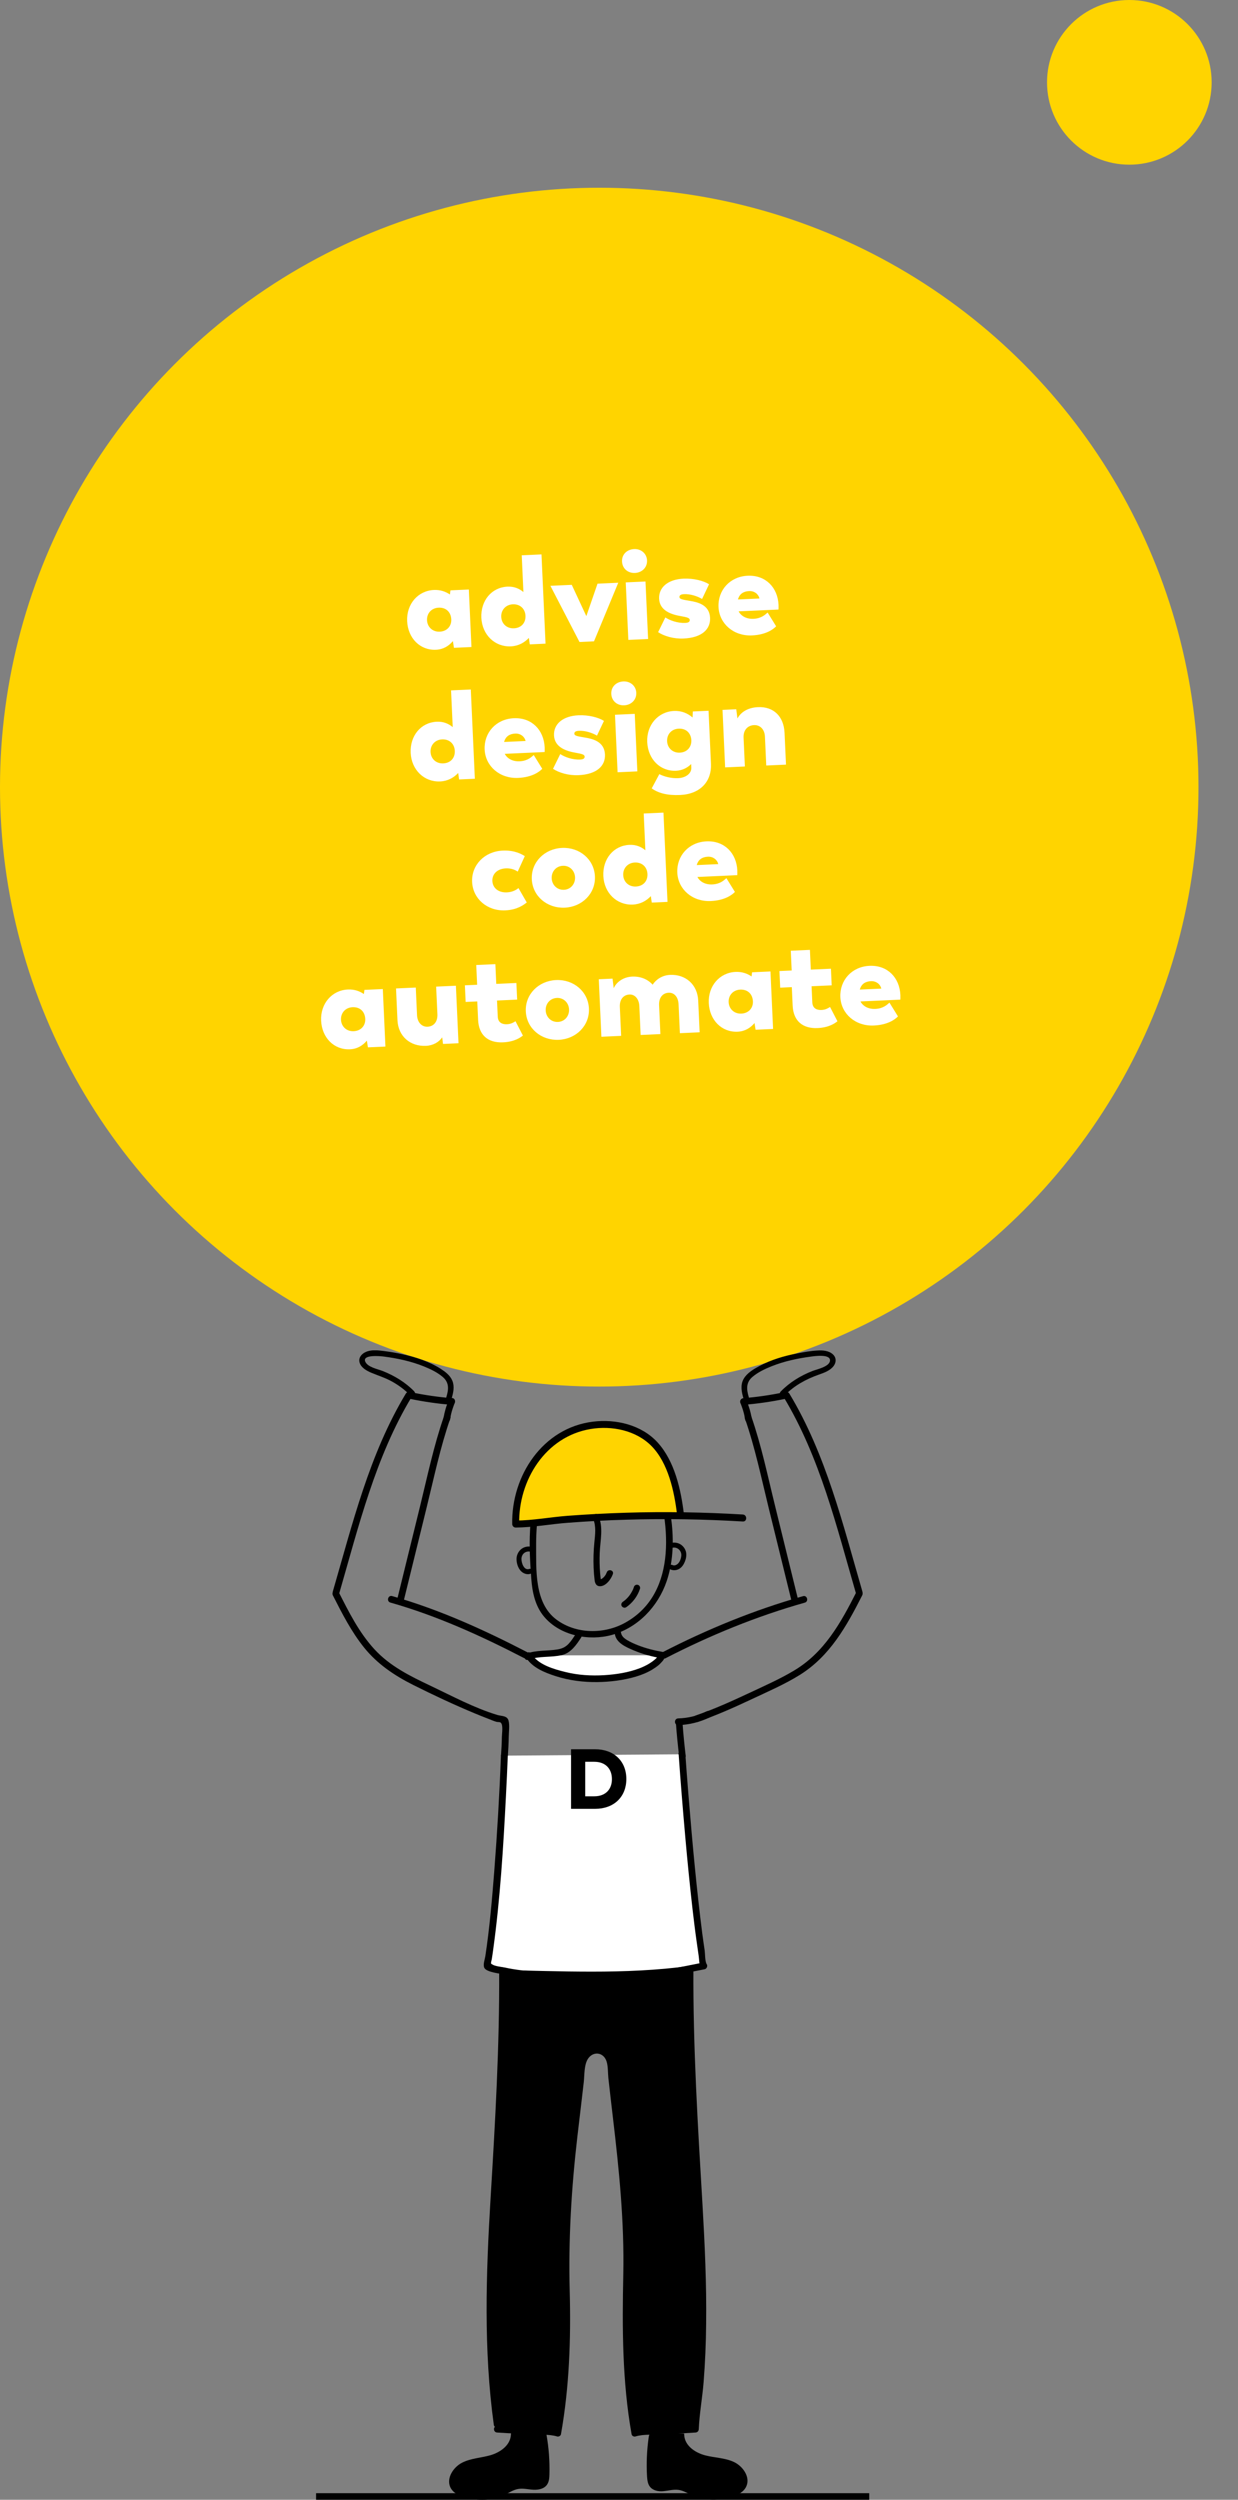 <svg width="376" height="759" viewBox="0 0 376 759" fill="none" xmlns="http://www.w3.org/2000/svg">
<rect x="0" y="0" width="376" height="759" fill="#808080" stroke="none"/>
<circle cx="343" cy="25" r="25" fill="#FFD400"/>
<circle cx="182" cy="239" r="182" fill="#FFD400"/>
<path d="M136.814 179.246L142.394 178.993L143.187 196.455L137.872 196.696L137.551 194.656C136.361 196.08 134.699 197.182 132.421 197.285C127.562 197.506 123.892 193.754 123.658 188.592C123.424 183.429 126.929 179.352 131.788 179.131C133.724 179.044 135.347 179.617 136.643 180.509L136.814 179.246ZM133.541 191.795C135.819 191.692 137.189 190.032 137.058 187.984C136.924 185.86 135.488 184.403 133.211 184.506C131.047 184.605 129.599 186.23 129.694 188.318C129.787 190.368 131.378 191.893 133.541 191.795ZM158.46 168.602L164.458 168.33L165.688 195.434L160.905 195.651L160.625 193.685C159.319 195.076 157.504 196.147 155.15 196.254C150.291 196.475 146.432 192.732 146.197 187.569C145.963 182.406 149.278 178.338 154.137 178.118C156.111 178.028 157.74 178.715 158.967 179.762L158.46 168.602ZM156.081 190.772C158.358 190.669 159.694 189.087 159.598 186.961C159.505 184.911 158.028 183.381 155.75 183.484C153.586 183.582 152.14 185.245 152.233 187.295C152.328 189.383 153.917 190.871 156.081 190.772ZM181.476 177.22L187.778 176.934L180.406 194.728L176.003 194.928L167.165 177.869L173.656 177.574L178.081 187.074L181.476 177.22ZM192.846 173.965C190.72 174.061 189.021 172.655 188.922 170.491C188.826 168.365 190.393 166.849 192.517 166.714C194.641 166.58 196.418 168.021 196.515 170.147C196.613 172.311 194.972 173.869 192.846 173.965ZM190.839 194.293L190.047 176.831L196.045 176.559L196.837 194.021L190.839 194.293ZM207.616 193.874C204.541 194.014 201.647 193.118 199.882 191.943L202.076 187.469C203.409 188.359 205.77 189.241 208.123 189.134C209.072 189.091 209.516 188.805 209.49 188.235C209.461 187.59 208.615 187.4 206.736 187.067C204.129 186.615 200.352 185.531 200.183 181.811C200.023 178.28 202.958 175.903 207.59 175.693C210.664 175.553 213.667 176.33 215.351 177.395L213.233 181.865C211.748 180.982 209.625 180.317 207.765 180.401C206.778 180.446 206.335 180.733 206.361 181.302C206.388 181.909 207.232 182.061 209.57 182.45C211.716 182.809 215.478 183.551 215.66 187.575C215.817 191.03 213.234 193.619 207.616 193.874ZM236.456 183.665C236.485 184.31 236.444 185.073 236.444 185.073L224.334 185.622C225.043 186.997 226.648 187.99 228.85 187.89C231.393 187.774 232.551 186.466 233.138 185.983L235.724 190.164C234.852 191.079 232.645 192.739 228.394 192.931C222.813 193.185 218.457 189.388 218.226 184.301C217.995 179.215 221.686 175.053 227.077 174.809C232.581 174.559 236.218 178.426 236.456 183.665ZM227.516 179.467C225.808 179.545 224.588 180.323 224.133 182.017L230.662 181.721C230.332 180.329 229.073 179.397 227.516 179.467ZM136.993 209.617L142.99 209.345L144.22 236.449L139.437 236.666L139.158 234.701C137.851 236.091 136.036 237.163 133.682 237.269C128.823 237.49 124.964 233.747 124.729 228.584C124.495 223.421 127.81 219.353 132.669 219.133C134.643 219.043 136.272 219.73 137.499 220.777L136.993 209.617ZM134.613 231.788C136.89 231.684 138.226 230.102 138.13 227.976C138.037 225.926 136.56 224.396 134.282 224.499C132.118 224.597 130.672 226.26 130.765 228.31C130.86 230.398 132.449 231.886 134.613 231.788ZM165.424 226.928C165.453 227.574 165.411 228.336 165.411 228.336L153.302 228.886C154.011 230.261 155.616 231.253 157.817 231.153C160.361 231.038 161.519 229.73 162.105 229.247L164.691 233.428C163.82 234.342 161.613 236.002 157.361 236.195C151.781 236.448 147.425 232.652 147.194 227.565C146.963 222.478 150.654 218.317 156.045 218.072C161.549 217.822 165.186 221.69 165.424 226.928ZM156.484 222.731C154.776 222.808 153.556 223.587 153.1 225.281L159.63 224.985C159.3 223.592 158.041 222.66 156.484 222.731ZM175.694 235.363C172.619 235.503 169.725 234.607 167.96 233.432L170.154 228.958C171.487 229.848 173.848 230.73 176.201 230.624C177.15 230.58 177.594 230.294 177.568 229.725C177.539 229.079 176.693 228.889 174.814 228.556C172.207 228.104 168.43 227.02 168.261 223.3C168.101 219.769 171.036 217.392 175.668 217.182C178.742 217.042 181.745 217.819 183.429 218.884L181.311 223.355C179.825 222.471 177.703 221.806 175.843 221.891C174.856 221.936 174.413 222.222 174.438 222.791C174.466 223.399 175.31 223.551 177.648 223.939C179.794 224.298 183.556 225.041 183.738 229.064C183.895 232.519 181.312 235.109 175.694 235.363ZM189.58 214.154C187.454 214.251 185.755 212.844 185.656 210.681C185.56 208.555 187.127 207.038 189.251 206.904C191.375 206.769 193.152 208.21 193.249 210.336C193.347 212.5 191.706 214.058 189.58 214.154ZM187.573 234.482L186.781 217.02L192.779 216.748L193.571 234.21L187.573 234.482ZM210.416 216.024L215.199 215.807L215.933 231.978C216.167 237.141 212.809 241.097 206.583 241.38C202.636 241.559 199.939 240.806 197.934 239.376L200.248 235.048C201.806 235.853 203.997 236.362 205.933 236.274C208.325 236.165 210.052 234.832 209.971 233.048L209.923 231.985C208.795 233.101 207.273 233.931 205.337 234.019C200.478 234.239 196.808 230.488 196.574 225.325C196.339 220.162 199.844 216.085 204.703 215.865C207.057 215.758 208.922 216.624 210.347 217.853L210.416 216.024ZM206.457 228.528C208.735 228.425 210.067 226.767 209.974 224.717C209.839 222.593 208.404 221.136 206.126 221.24C203.962 221.338 202.515 222.963 202.609 225.051C202.702 227.101 204.293 228.626 206.457 228.528ZM230.206 214.708C234.951 214.492 238.055 217.509 238.282 222.52L238.72 232.162L232.722 232.434L232.324 223.665C232.224 221.463 230.868 220.079 229.008 220.164C227.034 220.253 225.731 221.72 225.833 223.959L226.231 232.728L220.233 233.001L219.441 215.538L223.616 215.349L223.972 218.148C224.954 216.315 227.017 214.852 230.206 214.708ZM153.482 276.412C147.94 276.664 143.621 272.865 143.39 267.779C143.159 262.692 147.116 258.518 152.659 258.267C156.379 258.098 158.453 259.373 159.391 259.939L157.246 264.64C156.58 264.213 155.41 263.582 153.626 263.663C151.045 263.78 149.443 265.374 149.54 267.5C149.636 269.626 151.376 271.068 153.957 270.951C155.741 270.87 156.849 270.135 157.474 269.65L159.992 274.025C159.109 274.673 157.202 276.243 153.482 276.412ZM171.534 275.593C166.181 275.836 161.752 272.119 161.518 266.956C161.284 261.794 165.358 257.691 170.711 257.448C176.025 257.207 180.454 260.924 180.688 266.087C180.923 271.249 176.848 275.352 171.534 275.593ZM171.288 270.165C173.375 270.07 174.742 268.334 174.653 266.36C174.563 264.386 173.045 262.782 170.957 262.876C168.831 262.973 167.464 264.709 167.554 266.682C167.643 268.656 169.162 270.261 171.288 270.165ZM195.506 247.004L201.504 246.731L202.733 273.836L197.95 274.053L197.671 272.087C196.364 273.478 194.549 274.549 192.196 274.656C187.337 274.876 183.477 271.133 183.243 265.971C183.009 260.808 186.324 256.74 191.183 256.519C193.157 256.43 194.785 257.117 196.012 258.164L195.506 247.004ZM193.126 269.174C195.404 269.071 196.739 267.489 196.643 265.363C196.55 263.313 195.073 261.782 192.795 261.886C190.632 261.984 189.186 263.647 189.279 265.697C189.373 267.785 190.962 269.272 193.126 269.174ZM223.937 264.315C223.966 264.96 223.925 265.723 223.925 265.723L211.815 266.272C212.524 267.647 214.129 268.64 216.331 268.54C218.874 268.424 220.032 267.117 220.619 266.634L223.205 270.815C222.333 271.729 220.126 273.389 215.875 273.582C210.294 273.835 205.938 270.038 205.707 264.952C205.476 259.865 209.167 255.703 214.558 255.459C220.062 255.209 223.699 259.076 223.937 264.315ZM214.997 260.118C213.289 260.195 212.069 260.973 211.614 262.668L218.143 262.371C217.813 260.979 216.554 260.047 214.997 260.118ZM110.686 300.554L116.267 300.301L117.059 317.763L111.744 318.004L111.423 315.965C110.233 317.388 108.571 318.491 106.293 318.594C101.434 318.815 97.764 315.063 97.53 309.9C97.296 304.738 100.801 300.661 105.66 300.44C107.596 300.352 109.22 300.925 110.515 301.818L110.686 300.554ZM107.414 313.104C109.691 313 111.061 311.341 110.931 309.292C110.796 307.168 109.361 305.712 107.083 305.815C104.919 305.913 103.471 307.539 103.566 309.626C103.659 311.676 105.25 313.202 107.414 313.104ZM132.466 299.566L138.464 299.294L139.256 316.756L134.549 316.97L134.306 314.965C133.343 316.378 131.604 317.446 129.364 317.547C124.581 317.764 120.94 314.658 120.718 309.761L120.281 300.119L126.279 299.847L126.659 308.236C126.759 310.438 128.115 311.822 129.862 311.743C131.76 311.657 132.949 310.195 132.847 307.956L132.466 299.566ZM152.784 316.485C148.191 316.693 145.419 314.271 145.21 309.677L144.955 304.059L141.425 304.219L141.196 299.17L144.916 299.002L144.644 293.004L150.452 292.74L150.724 298.738L156.836 298.461L157.065 303.51L150.953 303.787L151.175 308.684C151.258 310.506 152.538 311.057 153.981 310.991C155.271 310.933 156.12 310.362 156.564 310.075L158.815 314.424C158.08 314.989 156.315 316.325 152.784 316.485ZM169.714 315.717C164.361 315.96 159.932 312.243 159.698 307.08C159.464 301.917 163.538 297.814 168.89 297.572C174.205 297.331 178.634 301.048 178.868 306.21C179.102 311.373 175.028 315.476 169.714 315.717ZM169.467 310.289C171.555 310.194 172.922 308.458 172.832 306.484C172.743 304.51 171.225 302.905 169.137 303C167.011 303.097 165.644 304.832 165.734 306.806C165.823 308.78 167.342 310.385 169.467 310.289ZM203.522 296.001C208.191 295.789 211.831 298.895 212.054 303.792L212.491 313.434L206.493 313.706L206.095 304.937C205.996 302.735 204.791 301.345 203.083 301.422C201.223 301.506 200.072 302.966 200.174 305.206L200.571 313.975L194.573 314.247L194.176 305.478C194.076 303.276 192.796 301.889 191.201 301.961C189.303 302.047 188.152 303.507 188.254 305.747L188.652 314.515L182.654 314.788L181.862 297.326L186.037 297.136L186.398 300.049C187.224 298.147 189.362 296.643 191.982 296.524C194.601 296.405 196.775 297.372 198.217 298.98C199.249 297.412 201.092 296.111 203.522 296.001ZM228.425 295.213L234.005 294.96L234.797 312.422L229.482 312.663L229.162 310.624C227.971 312.047 226.309 313.149 224.032 313.253C219.173 313.473 215.503 309.722 215.269 304.559C215.034 299.396 218.539 295.319 223.398 295.099C225.334 295.011 226.958 295.584 228.254 296.476L228.425 295.213ZM225.152 307.762C227.43 307.659 228.8 305.999 228.669 303.951C228.534 301.827 227.099 300.371 224.821 300.474C222.657 300.572 221.21 302.197 221.304 304.285C221.397 306.335 222.988 307.861 225.152 307.762ZM248.317 312.151C243.724 312.359 240.951 309.937 240.743 305.343L240.488 299.725L236.958 299.885L236.728 294.836L240.449 294.668L240.177 288.67L245.985 288.406L246.257 294.404L252.368 294.127L252.597 299.176L246.486 299.453L246.708 304.35C246.791 306.172 248.071 306.723 249.513 306.657C250.804 306.599 251.653 306.028 252.096 305.741L254.348 310.09C253.613 310.656 251.847 311.991 248.317 312.151ZM273.46 302.109C273.49 302.755 273.448 303.517 273.448 303.517L261.339 304.067C262.048 305.442 263.652 306.434 265.854 306.334C268.397 306.219 269.555 304.911 270.142 304.428L272.728 308.609C271.857 309.524 269.65 311.183 265.398 311.376C259.818 311.629 255.461 307.833 255.23 302.746C255 297.659 258.691 293.498 264.081 293.253C269.586 293.004 273.223 296.871 273.46 302.109ZM264.521 297.912C262.813 297.99 261.593 298.768 261.137 300.462L267.666 300.166C267.337 298.773 266.077 297.841 264.521 297.912Z" fill="white"/>
<line x1="96" y1="758" x2="264" y2="758" stroke="black" stroke-width="2"/>
<g clip-path="url(#clip0_992_3272)">
<path d="M155.13 739.693C154.718 742.695 151.731 744.688 148.898 745.49C146.065 746.293 143.001 746.396 140.348 747.742C137.696 749.088 135.533 752.4 136.743 755.144C137.567 756.955 139.55 757.861 141.43 758.353C145.241 759.336 149.464 759.311 153.095 757.577C154.512 756.904 155.877 755.972 157.396 755.713C158.915 755.454 160.435 755.868 161.98 755.946C163.525 756.024 165.25 755.713 166.152 754.393C166.77 753.487 166.847 752.349 166.873 751.262C166.976 747.276 166.692 743.29 165.997 739.382C165.946 739.072 165.868 738.71 165.611 738.502C165.379 738.321 165.044 738.321 164.735 738.347C161.465 738.606 158.503 738.347 155.233 738.606" fill="black"/>
<path d="M207.87 739.926C208.385 742.928 211.424 744.818 214.282 745.542C217.141 746.267 220.205 746.267 222.909 747.535C225.613 748.803 227.879 752.038 226.72 754.807C225.973 756.645 223.991 757.603 222.136 758.146C218.351 759.259 214.153 759.337 210.445 757.732C209.003 757.111 207.638 756.231 206.093 755.998C204.574 755.791 203.054 756.231 201.535 756.386C200.016 756.541 198.265 756.231 197.337 754.963C196.694 754.083 196.591 752.944 196.513 751.857C196.282 747.871 196.462 743.886 197.028 739.952C197.08 739.616 197.131 739.279 197.389 739.072C197.621 738.891 197.955 738.891 198.265 738.891C201.535 739.046 204.496 738.71 207.767 738.891" fill="black"/>
<path d="M160.538 502.627C161.568 504.49 163.5 505.655 165.431 506.535C172.796 509.899 181.242 510.365 189.2 508.916C193.835 508.062 198.676 506.379 201.458 502.575H201.535" fill="white"/>
<path d="M159.662 503.144C161.645 506.353 165.379 507.829 168.83 508.942C172.873 510.236 177.173 510.779 181.397 510.727C185.311 510.676 189.354 510.184 193.114 509.071C194.865 508.553 196.59 507.855 198.161 506.897C198.831 506.483 199.5 506.017 200.092 505.525C200.376 505.292 202.127 503.532 201.535 503.61C202.822 503.455 202.822 501.41 201.535 501.566C200.453 501.695 199.886 502.989 199.114 503.688C197.723 504.93 196.049 505.836 194.324 506.509C190.899 507.829 187.165 508.398 183.508 508.631C179.568 508.864 175.577 508.631 171.74 507.673C168.16 506.793 163.473 505.474 161.413 502.161C160.718 501.048 158.967 502.083 159.662 503.196V503.144Z" fill="black"/>
<path d="M207.148 532.648C207.148 532.648 210.11 575.688 213.715 596.858V596.91C211.243 597.401 208.771 597.867 206.273 598.359C203.929 598.825 201.612 599.265 199.242 599.524C196.59 599.808 193.886 599.808 191.208 599.834C185.723 599.834 180.238 599.886 174.727 599.912C165.714 599.938 156.495 599.938 148.022 597.039L147.971 596.91C151.602 575.739 153.173 533.062 153.173 533.062" fill="white"/>
<path d="M206.118 532.648C206.711 541.111 207.406 549.574 208.153 558.011C208.797 565.258 209.518 572.504 210.342 579.751C210.728 583.012 211.114 586.273 211.578 589.508C211.784 590.957 211.99 592.381 212.196 593.83C212.35 594.762 212.325 596.651 212.865 597.427L213.483 595.9C207.251 597.117 201.02 598.566 194.659 598.747C188.298 598.928 182.221 598.825 176.015 598.851C169.808 598.877 164.143 598.954 158.272 598.23C156.623 598.023 154.975 597.764 153.353 597.401C152.452 597.22 150.031 596.987 149.413 596.366C149.001 595.952 149.464 597.168 149.155 596.185C149.052 595.849 149.31 595.227 149.361 594.865C149.516 593.933 149.645 593.002 149.774 592.07C151.911 576.593 152.864 560.936 153.662 545.33C153.868 541.24 154.074 537.151 154.229 533.062C154.28 531.716 152.194 531.716 152.143 533.062C151.705 544.812 151.01 556.536 150.108 568.234C149.439 576.826 148.692 585.445 147.404 593.959C147.25 594.969 146.606 596.573 147.121 597.531C147.816 598.851 152.091 599.265 153.379 599.524C159.25 600.714 165.25 600.921 171.199 600.921C178.641 600.921 186.058 600.921 193.5 600.843C200.479 600.74 207.2 599.239 214.024 597.919C214.642 597.79 215.003 596.91 214.642 596.392C214.101 595.616 214.153 593.157 214.024 592.251C213.767 590.491 213.509 588.731 213.277 586.971C212.865 583.736 212.479 580.501 212.119 577.266C211.346 570.33 210.676 563.368 210.058 556.406C209.363 548.487 208.719 540.568 208.153 532.648C208.05 531.328 205.99 531.302 206.067 532.648H206.118Z" fill="black"/>
<path d="M160.461 503.947C163.68 502.73 167.337 503.326 170.685 502.523C173.414 501.85 175.062 499.418 176.505 497.192C177.174 496.131 175.526 495.173 174.831 496.208C174.135 497.244 173.492 498.279 172.642 499.159C171.689 500.142 170.659 500.582 169.32 500.815C166.255 501.333 162.882 500.97 159.946 502.083C158.787 502.523 159.302 504.387 160.461 503.947Z" fill="black"/>
<path d="M201.38 501.592C198.779 501.152 196.204 500.505 193.757 499.547C192.624 499.107 191.491 498.589 190.435 497.968C189.56 497.425 188.762 496.778 188.607 495.691C188.53 495.173 187.886 494.888 187.423 495.018C186.882 495.173 186.676 495.691 186.753 496.208C187.191 498.874 190.178 500.116 192.341 501.048C195.071 502.213 197.955 502.989 200.865 503.481C201.38 503.558 201.895 503.351 202.05 502.808C202.178 502.342 201.895 501.695 201.38 501.617V501.592Z" fill="black"/>
<path d="M168.289 445.301C161.439 448.64 161.336 458.164 160.975 464.789C160.718 469.629 161.001 474.52 161.362 479.36C161.671 483.501 162.546 487.694 165.302 490.929C170.143 496.648 178.924 498.356 185.903 496.39C193.783 494.19 199.835 487.797 202.462 480.137C206.196 469.163 203.749 456.352 200.092 445.715C199.68 444.551 197.826 445.042 198.238 446.233C203.414 461.192 206.324 483.553 189.895 492.689C183.482 496.26 174.907 496.208 168.933 491.705C162.212 486.633 162.881 476.487 162.83 468.878C162.83 464.945 163.19 461.037 163.679 457.155C164.22 453.04 165.25 448.95 169.267 446.983C170.375 446.44 169.396 444.758 168.289 445.301Z" fill="black"/>
<path d="M206.685 459.743C206.221 455.602 205.294 451.513 203.929 447.656C202.822 444.525 201.38 441.471 199.345 439.09C196.358 435.57 192.212 433.707 188.066 432.93C180.495 431.507 172.409 433.552 166.306 439.064C160.203 444.577 156.314 453.609 156.649 462.719H157.344C180.032 460.105 202.873 459.458 225.638 460.856" fill="#FFD400"/>
<path d="M207.715 459.743C206.814 452.289 204.908 443.645 199.706 437.951C194.839 432.62 187.036 430.782 180.058 431.662C164.864 433.551 155.284 448.045 155.568 462.745C155.568 463.314 156.031 463.806 156.623 463.806C161.851 463.78 167.207 462.745 172.461 462.357C178.358 461.917 184.255 461.58 190.178 461.425C201.998 461.063 213.818 461.27 225.612 461.968C226.977 462.046 226.952 459.924 225.612 459.846C213.818 459.147 201.998 458.94 190.178 459.303C184.281 459.484 178.358 459.794 172.461 460.234C167.233 460.623 161.877 461.658 156.623 461.684L157.679 462.745C157.422 449.442 165.662 436.191 179.362 433.888C185.8 432.801 193.165 434.276 197.878 439.064C202.951 444.214 204.779 452.807 205.629 459.769C205.784 461.088 207.895 461.114 207.741 459.769L207.715 459.743Z" fill="black"/>
<path d="M180.135 461.166C181.113 463.392 180.753 465.928 180.521 468.283C180.263 470.871 180.186 473.433 180.289 476.021C180.341 477.289 180.444 478.558 180.598 479.826C180.701 480.654 181.062 481.508 181.989 481.612C183.92 481.819 185.594 479.489 186.135 477.936C186.547 476.746 184.693 476.254 184.281 477.419C183.997 478.195 183.508 478.868 182.813 479.334C182.684 479.438 182.401 479.489 182.298 479.619C182.504 479.903 182.555 479.903 182.478 479.645C182.478 479.515 182.452 479.386 182.427 479.282C182.375 478.791 182.324 478.273 182.272 477.755C182.092 475.659 182.066 473.563 182.143 471.466C182.298 467.714 183.328 463.78 181.731 460.208C181.216 459.07 179.568 460.053 180.057 461.192L180.135 461.166Z" fill="black"/>
<path d="M190.153 488.03C192.136 486.658 193.629 484.691 194.376 482.388C194.531 481.896 194.196 481.301 193.707 481.198C193.166 481.068 192.677 481.353 192.522 481.87C192.471 482 192.445 482.129 192.393 482.259C192.393 482.31 192.342 482.388 192.316 482.44C192.316 482.492 192.213 482.647 192.316 482.466C192.213 482.699 192.11 482.932 191.981 483.139C191.75 483.604 191.466 484.044 191.157 484.459C191.106 484.51 191.106 484.536 191.157 484.459C191.106 484.51 191.08 484.562 191.029 484.614C190.951 484.717 190.848 484.821 190.771 484.924C190.616 485.106 190.436 485.287 190.256 485.468C190.076 485.649 189.87 485.83 189.664 485.985C189.612 486.011 189.586 486.063 189.535 486.089C189.329 486.244 189.638 486.011 189.535 486.089C189.432 486.167 189.303 486.27 189.174 486.348C188.762 486.632 188.531 487.202 188.84 487.668C189.097 488.082 189.715 488.315 190.153 488.004V488.03Z" fill="black"/>
<path d="M150.882 736.07C146.246 703.279 150.16 669.945 151.757 636.87C152.401 623.852 152.633 611.403 152.53 598.359L152.864 598.98C155.491 599.239 158.169 599.317 160.796 599.369C177.123 599.757 193.526 600.145 209.699 597.893L209.596 597.764C209.518 610.808 209.776 623.852 210.42 636.87C212.016 669.971 215.93 703.279 211.295 736.07L211.218 737.623C205.192 737.985 199.14 738.373 193.114 738.736L192.728 738.865C189.689 722.198 189.792 705.712 190.179 693.186C190.282 689.873 190.307 686.534 190.282 683.222C190.23 676.622 189.87 670.023 189.303 663.449C188.737 656.875 188.016 650.716 187.243 644.349C186.831 640.959 186.445 637.594 186.058 634.204C185.852 632.418 185.646 630.632 185.466 628.821C185.363 627.889 185.26 626.957 185.183 626.051C185.106 625.146 185.183 623.852 184.307 623.386C183.097 622.765 182.041 622.609 180.676 622.609C179.801 622.609 178.642 623.256 177.947 623.8C177.071 624.524 177.02 625.327 176.917 626.388C176.685 628.717 176.427 631.046 176.17 633.35C175.423 639.975 174.599 646.601 173.852 653.226C173.157 659.567 172.539 665.933 172.204 672.3C171.818 679.262 171.74 686.224 171.946 693.186C172.333 705.712 172.436 722.198 169.397 738.865L169.011 738.736L150.907 737.623" fill="black"/>
<path d="M151.808 735.811C148.615 712.725 149.568 689.355 150.984 666.166C152.349 643.573 153.637 621.005 153.508 598.359L151.705 598.851C153.019 601.258 158.504 600.274 160.821 600.326C166.487 600.455 172.126 600.585 177.792 600.611C188.556 600.662 199.294 600.248 209.981 598.799C210.78 598.696 210.78 597.66 210.419 597.169L210.316 597.039C209.775 596.34 208.668 596.962 208.668 597.738C208.539 621.678 210.007 645.462 211.424 669.35C212.119 681.229 212.66 693.108 212.531 705.013C212.479 710.94 212.248 716.866 211.784 722.767C211.398 727.71 210.496 732.654 210.29 737.597L211.269 736.613L200.402 737.286C197.93 737.441 194.891 737.157 192.522 737.881L193.706 738.554C190.822 722.224 191.028 705.893 191.286 689.407C191.569 671.705 189.406 654.235 187.371 636.688C186.959 633.117 186.547 629.571 186.187 626C185.955 623.567 185.44 622.325 182.839 621.781C180.908 621.367 178.796 621.652 177.302 623.075C175.371 624.887 175.757 628.639 175.5 630.995C173.594 648.412 171.071 665.778 170.916 683.325C170.736 701.907 171.792 720.153 168.521 738.58L169.706 737.907C167.337 737.183 164.298 737.467 161.826 737.312L150.958 736.639C149.722 736.562 149.722 738.503 150.958 738.58L160.615 739.175C163.268 739.331 166.641 738.994 169.191 739.771C169.654 739.926 170.298 739.59 170.375 739.098C172.925 724.708 173.414 710.137 173.028 695.567C172.616 679.883 173.543 664.432 175.345 648.852C175.809 644.918 176.272 640.984 176.736 637.051C176.916 635.42 177.122 633.79 177.302 632.159C177.534 630.011 177.38 627.112 178.487 625.249C180.032 622.687 183.354 622.997 184.255 626C184.693 627.449 184.616 629.416 184.77 630.943C185.208 634.98 185.698 639.018 186.161 643.055C188.041 658.894 189.638 674.707 189.303 690.675C188.968 706.644 188.968 723.052 191.826 739.098C191.904 739.615 192.547 739.926 193.011 739.771C195.56 738.994 198.934 739.331 201.586 739.175L211.243 738.58C211.784 738.554 212.196 738.166 212.222 737.597C212.428 732.861 213.303 728.124 213.69 723.388C214.153 717.488 214.411 711.561 214.462 705.634C214.617 693.522 214.05 681.41 213.355 669.324C211.939 645.436 210.471 621.652 210.599 597.712L208.951 598.411L209.054 598.54L209.492 596.91C199.603 598.256 189.663 598.644 179.697 598.644C175.088 598.644 170.478 598.566 165.869 598.463C163.448 598.411 161.002 598.359 158.581 598.281C157.602 598.256 153.843 598.592 153.405 597.816C152.941 596.962 151.602 597.35 151.602 598.307C151.731 621.393 150.392 644.349 149.001 667.383C147.611 690.416 146.838 713.398 149.98 736.251C150.16 737.493 152.014 736.95 151.834 735.733L151.808 735.811Z" fill="black"/>
<path d="M211.887 522.813C217.397 520.898 222.728 518.543 228.007 516.059C233.003 513.703 238.153 511.504 242.866 508.579C252.034 502.885 257.107 493.775 261.871 484.381C262.463 483.216 260.712 482.181 260.12 483.346C255.381 492.714 250.385 501.747 241.115 507.259C236.737 509.873 231.999 511.944 227.389 514.118C222.136 516.576 216.857 518.957 211.372 520.847C210.136 521.261 210.676 523.253 211.912 522.813H211.887Z" fill="black"/>
<path d="M261.923 483.242C256 462.796 250.85 441.548 239.751 423.147C239.081 422.034 237.33 423.044 238 424.183C249.021 442.428 254.094 463.495 259.966 483.786C260.326 485.054 262.283 484.51 261.923 483.242Z" fill="black"/>
<path d="M208.256 533.114C207.87 529.827 207.535 526.54 207.303 523.253C207.252 522.71 206.865 522.244 206.299 522.244C205.784 522.244 205.243 522.71 205.294 523.253C205.526 526.54 205.861 529.827 206.247 533.114C206.324 533.657 206.659 534.123 207.252 534.123C207.741 534.123 208.333 533.657 208.256 533.114Z" fill="black"/>
<path d="M205.99 523.797C209.312 523.693 212.557 522.891 215.57 521.416C216.059 521.183 216.188 520.484 215.93 520.018C215.647 519.527 215.029 519.397 214.539 519.656C211.887 520.976 208.951 521.675 205.99 521.752C204.677 521.778 204.677 523.823 205.99 523.797Z" fill="black"/>
<path d="M202.102 503.507C215.595 496.545 229.836 490.721 244.437 486.606C245.699 486.244 245.159 484.277 243.897 484.64C229.115 488.806 214.72 494.707 201.072 501.747C199.913 502.342 200.943 504.102 202.102 503.507Z" fill="black"/>
<path d="M226.23 430.627C229.321 439.53 231.252 448.847 233.492 457.983C235.733 467.118 238.153 476.979 240.497 486.477C240.806 487.745 242.763 487.202 242.454 485.934C240.111 476.436 237.793 466.937 235.45 457.439C233.106 447.941 231.278 438.986 228.188 430.083C227.75 428.841 225.793 429.385 226.23 430.627Z" fill="black"/>
<path d="M237.845 422.785C233.879 423.613 229.862 424.183 225.819 424.519C224.532 424.623 224.506 426.667 225.819 426.564C230.042 426.201 234.24 425.606 238.386 424.752C239.674 424.493 239.133 422.526 237.845 422.785Z" fill="black"/>
<path d="M224.917 426.046C224.917 426.046 224.969 426.175 224.994 426.227C224.943 426.124 224.969 426.15 224.994 426.253C225.02 426.357 225.072 426.434 225.097 426.538C225.175 426.745 225.252 426.978 225.329 427.185C225.484 427.599 225.613 428.013 225.741 428.453C225.999 429.307 226.179 430.187 226.334 431.093C226.411 431.61 227.106 431.973 227.57 431.817C228.136 431.636 228.368 431.119 228.291 430.575C227.982 428.66 227.415 426.848 226.668 425.088C226.462 424.597 225.716 424.441 225.278 424.726C224.763 425.063 224.685 425.606 224.917 426.124V426.046Z" fill="black"/>
<path d="M238.283 423.717C241.193 420.715 244.798 418.748 248.687 417.376C250.309 416.807 252.163 416.16 253.219 414.71C254.043 413.572 254.017 412.2 252.961 411.216C251.725 410.078 249.845 409.948 248.275 410.052C246.214 410.155 244.129 410.543 242.12 410.932C238.18 411.682 234.24 412.847 230.686 414.736C228.909 415.694 226.901 416.858 225.871 418.644C224.789 420.533 225.227 422.681 225.819 424.648C226.128 425.684 227.725 425.244 227.416 424.208C226.72 421.879 226.514 419.757 228.549 418.049C230.197 416.651 232.283 415.668 234.266 414.866C238.128 413.313 242.249 412.433 246.369 411.889C247.528 411.734 252.292 411.061 252.086 413.157C251.906 414.969 248.12 415.745 246.781 416.263C243.176 417.661 239.802 419.731 237.098 422.526C236.352 423.303 237.536 424.493 238.283 423.717Z" fill="black"/>
<path d="M154.255 532.959C154.383 531.069 154.486 529.206 154.512 527.317C154.538 525.841 154.821 523.875 154.461 522.477C154.074 520.872 152.375 521.105 151.061 520.717C144.057 518.595 137.336 514.972 130.743 511.84C124.563 508.916 118.408 505.888 113.696 500.737C108.983 495.587 105.944 489.453 102.854 483.371C102.262 482.207 100.511 483.242 101.103 484.407C103.884 489.893 106.717 495.432 110.58 500.246C114.648 505.292 119.825 508.76 125.567 511.633C131.67 514.687 137.902 517.611 144.186 520.225C145.654 520.847 147.121 521.416 148.589 521.985C149.336 522.27 150.109 522.632 150.855 522.813C151.19 522.891 151.782 522.813 152.04 523.02C152.89 523.642 152.452 526.204 152.426 527.343C152.401 529.232 152.298 531.121 152.169 532.985C152.066 534.304 154.1 534.279 154.203 532.985L154.255 532.959Z" fill="black"/>
<path d="M103.034 483.785C108.906 463.495 114.005 442.428 125.001 424.182C125.67 423.07 123.919 422.034 123.25 423.147C112.151 441.548 107.026 462.796 101.077 483.242C100.717 484.51 102.674 485.054 103.034 483.785Z" fill="black"/>
<path d="M160.204 501.695C147.019 494.862 133.396 488.677 119.104 484.614C117.842 484.251 117.301 486.218 118.563 486.581C132.701 490.592 146.143 496.7 159.199 503.455C160.358 504.05 161.388 502.29 160.229 501.695H160.204Z" fill="black"/>
<path d="M134.812 430.109C131.722 439.012 129.791 448.329 127.55 457.465C125.31 466.601 122.889 476.461 120.546 485.96C120.237 487.228 122.194 487.771 122.503 486.503C124.846 477.005 127.164 467.507 129.507 458.009C131.851 448.51 133.679 439.556 136.769 430.653C137.207 429.41 135.25 428.867 134.812 430.109Z" fill="black"/>
<path d="M124.614 424.752C128.76 425.606 132.958 426.201 137.181 426.564C138.494 426.667 138.469 424.623 137.181 424.519C133.138 424.183 129.121 423.613 125.155 422.785C123.893 422.526 123.327 424.493 124.614 424.752Z" fill="black"/>
<path d="M136.331 425.037C135.559 426.796 135.018 428.634 134.709 430.523C134.632 431.041 134.838 431.636 135.43 431.765C135.919 431.869 136.589 431.61 136.666 431.041C136.821 430.161 137.001 429.281 137.258 428.401C137.387 427.987 137.516 427.547 137.67 427.133C137.748 426.926 137.825 426.693 137.902 426.486C137.928 426.382 137.979 426.305 138.005 426.201C138.057 426.098 138.057 426.072 138.005 426.175C138.005 426.124 138.057 426.046 138.082 425.994C138.288 425.502 138.237 424.881 137.722 424.597C137.284 424.364 136.563 424.441 136.331 424.959V425.037Z" fill="black"/>
<path d="M125.877 422.526C123.173 419.731 119.799 417.687 116.194 416.263C114.675 415.668 111.687 415.124 110.941 413.442C109.936 411.191 115.602 411.76 116.606 411.889C120.726 412.433 124.847 413.313 128.709 414.866C130.692 415.668 132.778 416.651 134.426 418.049C136.486 419.783 136.28 421.853 135.559 424.208C135.25 425.244 136.847 425.684 137.156 424.648C137.671 422.889 138.109 421.025 137.388 419.239C136.718 417.583 135.225 416.496 133.782 415.564C130.332 413.39 126.392 412.096 122.426 411.216C120.495 410.776 118.537 410.466 116.58 410.207C114.726 409.974 112.64 409.715 110.889 410.595C109.679 411.191 108.777 412.407 109.241 413.804C109.73 415.306 111.378 416.211 112.718 416.781C114.881 417.687 117.095 418.359 119.155 419.524C121.216 420.689 123.018 422.035 124.641 423.717C125.387 424.493 126.572 423.303 125.825 422.526H125.877Z" fill="black"/>
<path d="M190.23 540.154C190.23 545.589 186.444 549.212 180.753 549.212H173.439V531.121H180.753C186.444 531.121 190.23 534.719 190.23 540.154ZM185.852 540.205C185.852 537.048 183.895 534.926 180.495 534.926H177.74V545.407H180.495C183.895 545.407 185.852 543.311 185.852 540.205Z" fill="black"/>
<path d="M160.821 476.358C159.173 476.979 158.374 474.624 158.374 473.356C158.374 472.631 158.683 471.906 159.302 471.466C159.971 471.001 160.795 470.975 161.516 471.259C161.902 471.415 162.34 471.104 162.443 470.742C162.572 470.302 162.289 469.965 161.928 469.81C160.821 469.37 159.456 469.525 158.477 470.224C157.499 470.923 156.881 472.113 156.881 473.356C156.881 474.598 157.267 475.892 158.04 476.824C158.812 477.755 160.1 478.247 161.233 477.807C161.619 477.652 161.877 477.29 161.748 476.875C161.645 476.513 161.207 476.203 160.821 476.358Z" fill="black"/>
<path d="M203.492 476.461C204.368 476.901 205.372 476.85 206.222 476.384C207.072 475.918 207.613 475.09 207.973 474.236C208.359 473.304 208.565 472.269 208.359 471.259C208.153 470.354 207.613 469.577 206.866 469.034C205.965 468.387 204.78 468.231 203.724 468.516C202.797 468.775 203.183 470.224 204.11 469.965C205.681 469.525 207.098 470.845 206.917 472.45C206.84 473.2 206.531 474.08 206.016 474.65C205.578 475.142 204.857 475.504 204.239 475.193C203.389 474.753 202.617 476.047 203.492 476.487V476.461Z" fill="black"/>
</g>
<defs>
<clipPath id="clip0_992_3272">
<rect width="161" height="349" fill="white" transform="translate(101 410)"/>
</clipPath>
</defs>
</svg>
